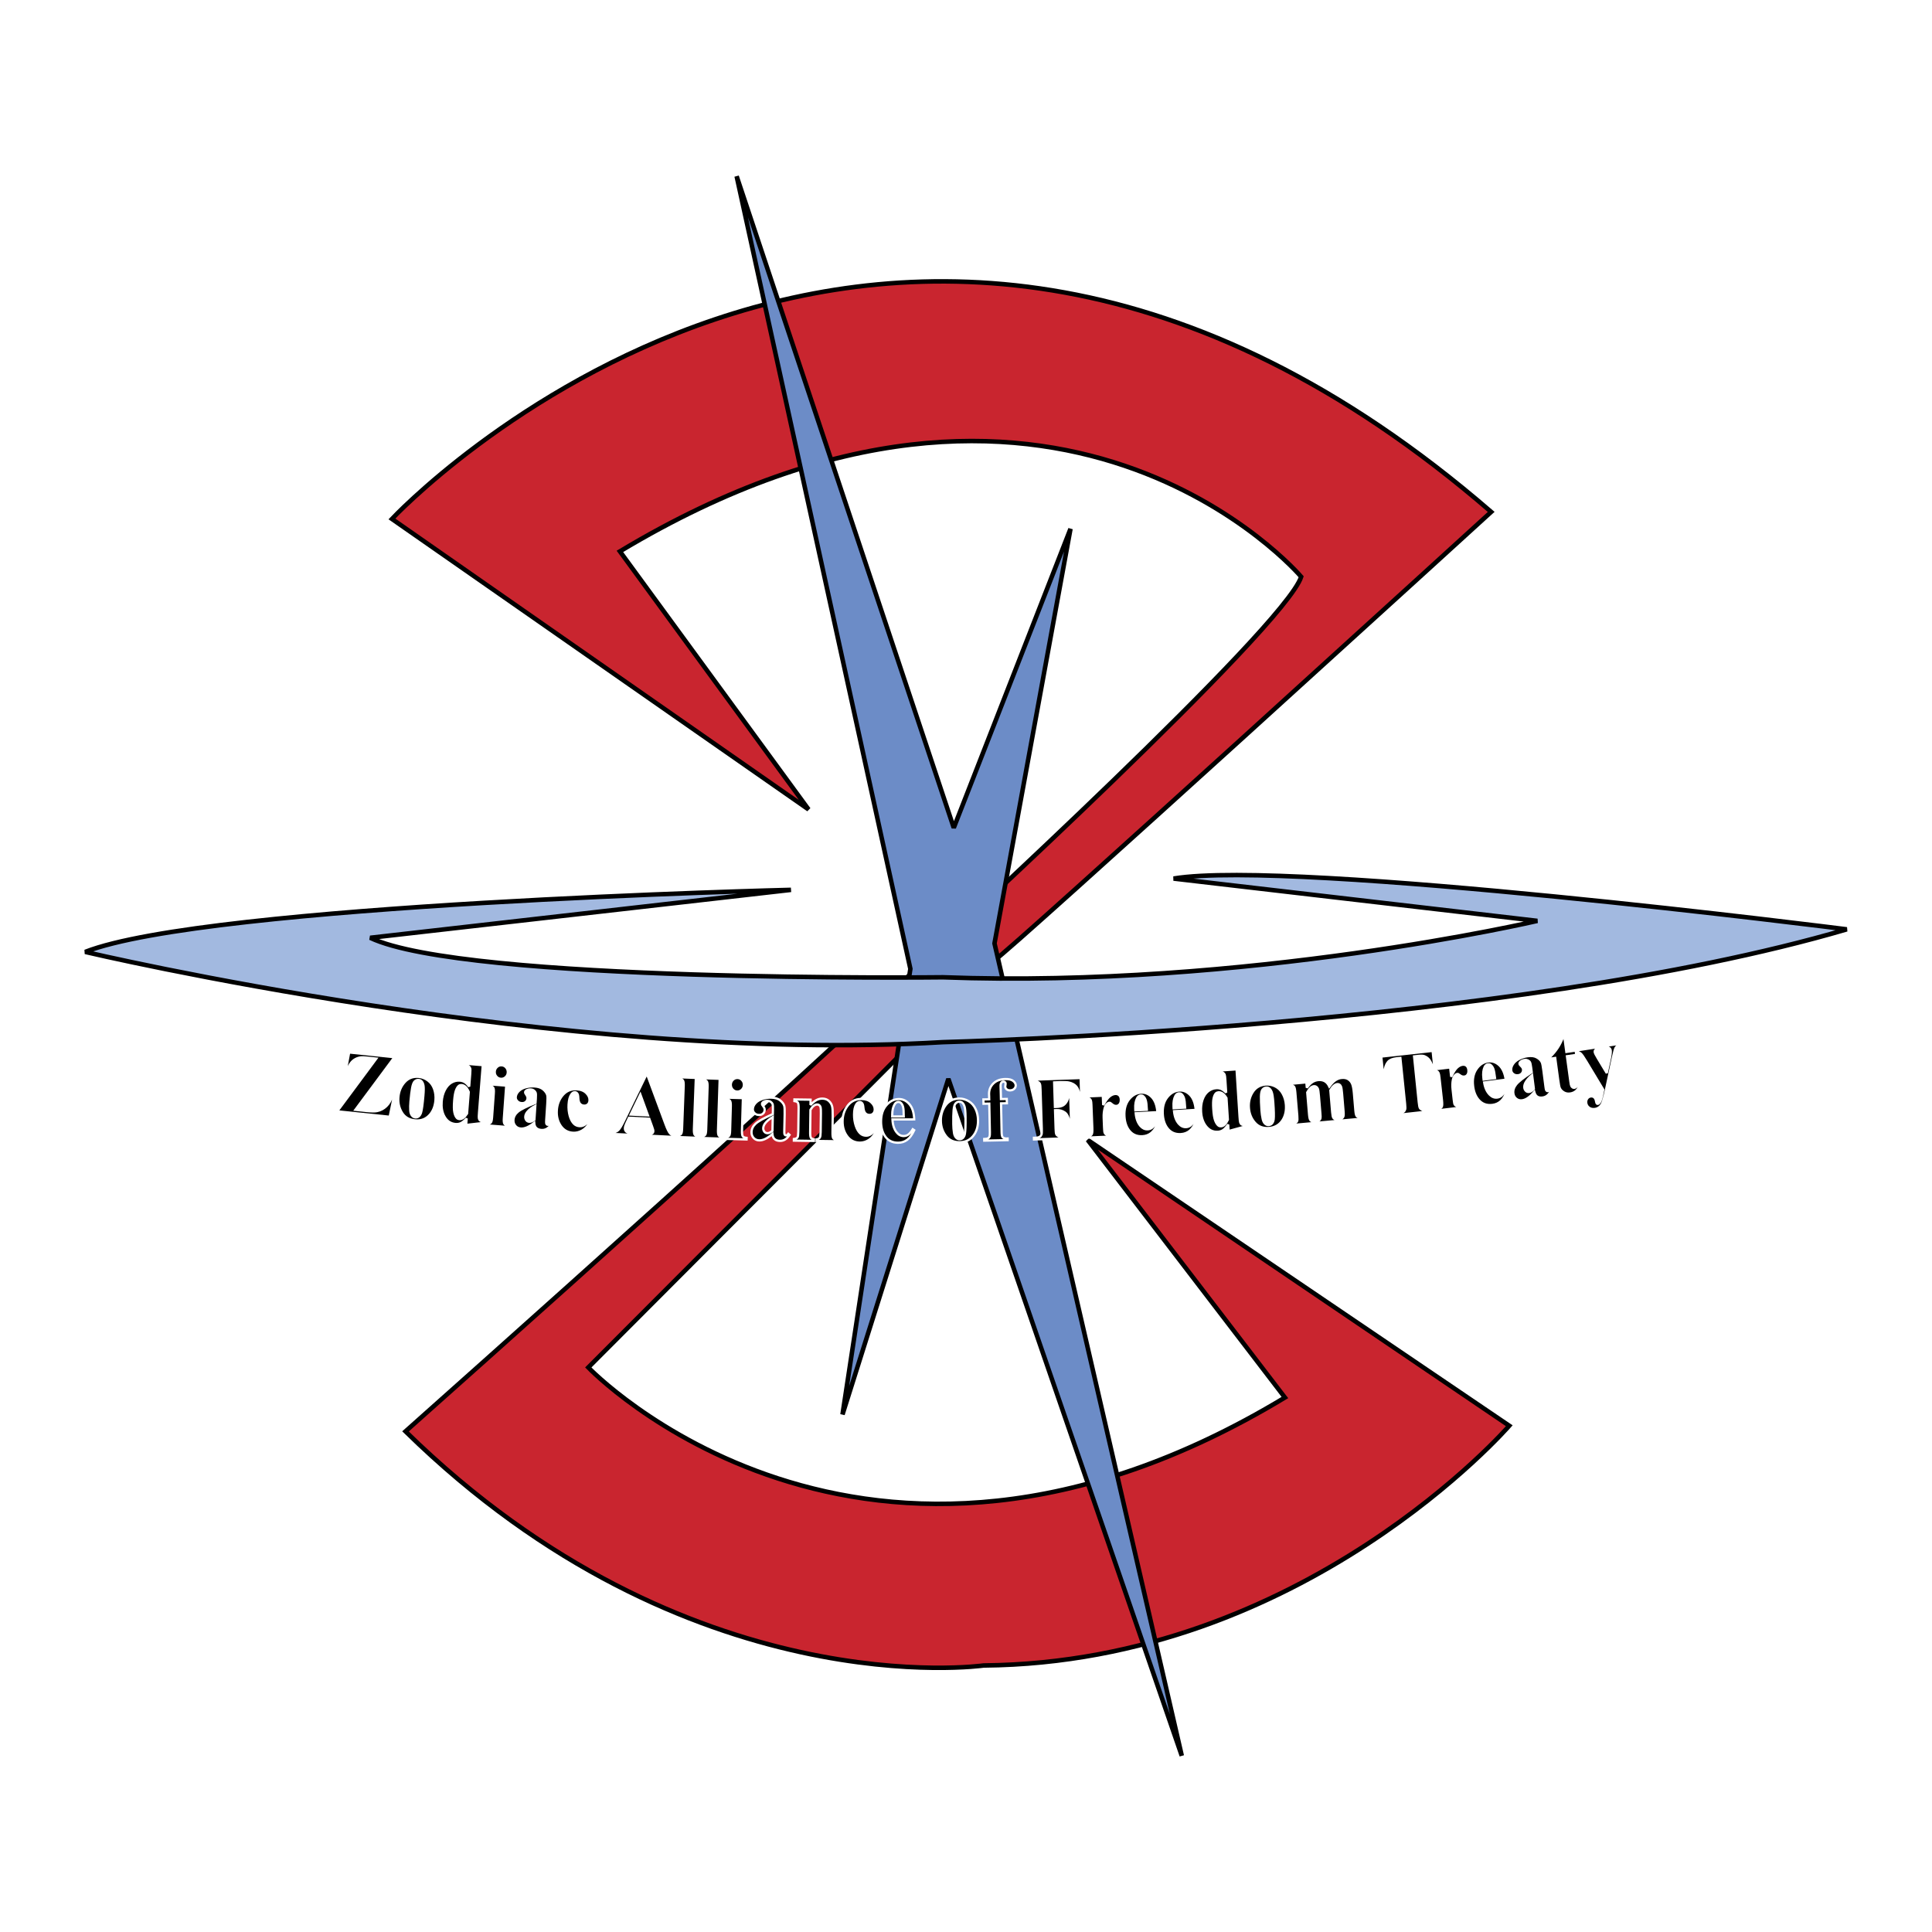 <?xml version="1.0" encoding="utf-8"?>
<!-- Generator: Adobe Illustrator 14.0.0, SVG Export Plug-In . SVG Version: 6.00 Build 43363)  -->
<!DOCTYPE svg PUBLIC "-//W3C//DTD SVG 1.1//EN" "http://www.w3.org/Graphics/SVG/1.1/DTD/svg11.dtd">
<svg version="1.1" id="Layer_1" xmlns="http://www.w3.org/2000/svg" xmlns:xlink="http://www.w3.org/1999/xlink" x="0px" y="0px"
	 width="512px" height="512px" viewBox="209 300 192.756 192.756" enable-background="new 209 300 192.756 192.756" xml:space="preserve">
<g>
	<polygon fill-rule="evenodd" clip-rule="evenodd" fill="#FFFFFF" points="209,300 401.756,300 401.756,492.756 209,492.756 
		209,300 	"/>
	<path fill="#C9252F" stroke="#000000" stroke-width="0.45" stroke-miterlimit="2.613" d="M289.672,380.76l-41.569-28.985
		c0,0,49.375-52.857,109.674-0.703c0,0-48.563,44.276-49.465,44.65l-40.62,40.709c0,0,27.26,28.515,69.503,3.002l-19.678-25.701
		l42.064,28.515c0,0-20.491,23.638-52.446,23.919c0,0-29.516,4.221-57.678-23.356c0,0,50.639-45.023,53.076-48.402
		c0,0,34.662-31.799,36.287-36.864c0,0-24.372-28.703-67.971-2.532L289.672,380.76L289.672,380.76z"/>
	<polygon fill="#6C8CC7" stroke="#000000" stroke-width="0.45" stroke-miterlimit="2.613" points="299.828,396.66 
		282.495,317.584 304.158,382.589 315.804,352.76 308.221,394.126 326.906,475.171 303.618,407.635 293.057,441.122 299.828,396.66 
			"/>
	<path fill="#A2B9E0" stroke="#000000" stroke-width="0.45" stroke-miterlimit="2.613" d="M287.912,388.781
		c0,0-58.221,1.406-70.408,6.19c0,0,47.661,11.257,85.572,9.005c0,0,56.598-1.405,90.176-11.255c0,0-55.243-7.037-67.159-5.066
		l36.288,4.221c0,0-28.976,6.754-59.305,5.628c0,0-47.66,0.563-57.139-3.94L287.912,388.781L287.912,388.781z"/>
	<path stroke="#FFFFFF" stroke-width="0.225" stroke-miterlimit="2.613" d="M248.348,405.477l-3.898,5.249l1.087,0.114
		c0.513,0.053,0.875,0.057,1.086,0.01c0.345-0.069,0.651-0.231,0.919-0.488c0.269-0.257,0.473-0.615,0.61-1.077l0.164,0.017
		l-0.438,2.118l-5.229-0.544l3.902-5.26l-0.847-0.088c-0.329-0.035-0.545-0.047-0.65-0.037c-0.201,0.017-0.393,0.073-0.576,0.167
		c-0.184,0.096-0.341,0.229-0.473,0.404c-0.132,0.175-0.243,0.401-0.336,0.681l-0.155-0.017l0.323-1.721L248.348,405.477
		L248.348,405.477z"/>
	<path stroke="#FFFFFF" stroke-width="0.225" stroke-miterlimit="2.613" d="M250.777,407.438c0.343,0.033,0.654,0.155,0.933,0.368
		c0.28,0.211,0.482,0.492,0.605,0.846s0.168,0.731,0.132,1.136c-0.051,0.58-0.236,1.054-0.554,1.42
		c-0.384,0.439-0.877,0.633-1.482,0.574c-0.593-0.055-1.031-0.314-1.314-0.776c-0.282-0.464-0.4-0.979-0.349-1.55
		c0.051-0.587,0.259-1.084,0.625-1.489S250.205,407.384,250.777,407.438L250.777,407.438z M250.767,407.75
		c-0.144-0.013-0.272,0.03-0.384,0.135c-0.112,0.104-0.199,0.319-0.26,0.646c-0.061,0.328-0.118,0.788-0.169,1.378
		c-0.028,0.313-0.034,0.607-0.018,0.883c0.014,0.21,0.066,0.373,0.157,0.492c0.092,0.117,0.204,0.182,0.331,0.194
		c0.129,0.012,0.236-0.015,0.327-0.08c0.119-0.089,0.204-0.22,0.257-0.396c0.08-0.272,0.156-0.831,0.229-1.676
		c0.044-0.496,0.047-0.84,0.01-1.03c-0.037-0.19-0.105-0.332-0.201-0.428C250.978,407.803,250.886,407.762,250.767,407.75
		L250.767,407.75z"/>
	<path stroke="#FFFFFF" stroke-width="0.225" stroke-miterlimit="2.613" d="M257.167,406.271l-0.372,4.715
		c-0.024,0.318-0.031,0.508-0.018,0.568c0.016,0.099,0.051,0.173,0.112,0.226c0.059,0.052,0.167,0.091,0.324,0.115l-0.013,0.144
		l-1.691,0.196l0.051-0.647c-0.22,0.234-0.411,0.39-0.572,0.466c-0.164,0.077-0.343,0.107-0.541,0.091
		c-0.504-0.044-0.882-0.309-1.138-0.802c-0.207-0.4-0.289-0.875-0.245-1.429c0.034-0.439,0.139-0.829,0.312-1.165
		c0.175-0.338,0.396-0.583,0.663-0.742c0.269-0.155,0.55-0.221,0.843-0.196c0.188,0.017,0.351,0.069,0.491,0.157
		c0.142,0.088,0.287,0.234,0.438,0.438l0.098-1.234c0.024-0.313,0.026-0.502,0.006-0.568c-0.027-0.088-0.072-0.156-0.136-0.202
		c-0.064-0.045-0.189-0.078-0.375-0.095l0.014-0.183L257.167,406.271L257.167,406.271z M255.768,408.949
		c-0.175-0.433-0.414-0.663-0.715-0.688c-0.104-0.007-0.192,0.014-0.263,0.066c-0.112,0.082-0.209,0.234-0.293,0.455
		c-0.083,0.223-0.146,0.568-0.182,1.039c-0.042,0.518-0.035,0.904,0.02,1.158c0.053,0.255,0.138,0.442,0.256,0.564
		c0.06,0.062,0.147,0.096,0.259,0.105c0.248,0.021,0.496-0.16,0.747-0.546L255.768,408.949L255.768,408.949z"/>
	<path stroke="#FFFFFF" stroke-width="0.225" stroke-miterlimit="2.613" d="M259.506,408.312l-0.233,3.248
		c-0.022,0.289-0.002,0.476,0.056,0.561c0.058,0.087,0.182,0.142,0.371,0.168l-0.013,0.158l-2.128-0.166l0.011-0.156
		c0.173,0.005,0.308-0.036,0.398-0.129c0.062-0.063,0.102-0.238,0.124-0.528l0.172-2.392c0.021-0.29,0.002-0.477-0.058-0.563
		c-0.058-0.085-0.18-0.141-0.364-0.166l0.012-0.162L259.506,408.312L259.506,408.312z M259.058,406.281
		c0.184,0.015,0.333,0.093,0.451,0.236c0.116,0.142,0.167,0.308,0.155,0.494c-0.013,0.188-0.089,0.342-0.226,0.463
		c-0.138,0.121-0.296,0.175-0.477,0.16c-0.18-0.014-0.328-0.091-0.445-0.232c-0.117-0.141-0.168-0.306-0.155-0.492
		c0.013-0.188,0.089-0.342,0.224-0.465C258.72,406.322,258.879,406.268,259.058,406.281L259.058,406.281z"/>
	<path stroke="#FFFFFF" stroke-width="0.225" stroke-miterlimit="2.613" d="M262.297,412.027c-0.51,0.408-0.957,0.599-1.341,0.57
		c-0.225-0.018-0.408-0.105-0.546-0.271c-0.138-0.166-0.201-0.361-0.186-0.593c0.021-0.313,0.168-0.586,0.444-0.817
		c0.276-0.231,0.861-0.525,1.759-0.878l0.029-0.412c0.019-0.311,0.017-0.508-0.011-0.59c-0.027-0.082-0.083-0.157-0.169-0.224
		c-0.088-0.066-0.187-0.104-0.299-0.111c-0.184-0.014-0.337,0.019-0.46,0.095c-0.077,0.047-0.118,0.105-0.122,0.176
		c-0.005,0.062,0.031,0.141,0.104,0.237c0.097,0.134,0.144,0.259,0.135,0.376c-0.01,0.144-0.068,0.262-0.177,0.354
		c-0.109,0.094-0.247,0.137-0.415,0.123c-0.178-0.012-0.321-0.078-0.434-0.198c-0.112-0.119-0.164-0.255-0.154-0.404
		c0.015-0.209,0.108-0.406,0.281-0.585c0.173-0.182,0.406-0.312,0.701-0.395c0.294-0.081,0.597-0.112,0.906-0.089
		c0.375,0.026,0.665,0.13,0.873,0.312c0.207,0.181,0.337,0.37,0.389,0.566c0.033,0.128,0.033,0.411,0.003,0.853l-0.105,1.593
		c-0.012,0.188-0.012,0.306-0.002,0.354c0.011,0.05,0.031,0.087,0.056,0.111c0.026,0.027,0.059,0.04,0.095,0.042
		c0.074,0.006,0.152-0.043,0.234-0.146l0.122,0.113c-0.156,0.208-0.313,0.355-0.47,0.442c-0.156,0.086-0.332,0.122-0.522,0.109
		c-0.226-0.016-0.398-0.083-0.518-0.202C262.378,412.424,262.311,412.25,262.297,412.027L262.297,412.027z M262.318,411.707
		l0.091-1.374c-0.354,0.184-0.624,0.389-0.805,0.613c-0.12,0.151-0.185,0.306-0.195,0.467c-0.01,0.134,0.028,0.257,0.116,0.366
		c0.064,0.083,0.16,0.13,0.286,0.139C261.953,411.928,262.122,411.857,262.318,411.707L262.318,411.707z"/>
	<path stroke="#FFFFFF" stroke-width="0.225" stroke-miterlimit="2.613" d="M267.68,411.928l0.126,0.113
		c-0.208,0.351-0.456,0.605-0.743,0.765c-0.289,0.16-0.589,0.23-0.899,0.211c-0.529-0.034-0.937-0.269-1.228-0.698
		c-0.291-0.433-0.42-0.938-0.385-1.519c0.03-0.559,0.204-1.041,0.516-1.448c0.376-0.489,0.869-0.715,1.476-0.676
		c0.409,0.025,0.729,0.152,0.955,0.381c0.229,0.229,0.335,0.476,0.32,0.736c-0.009,0.169-0.066,0.299-0.169,0.393
		c-0.104,0.093-0.234,0.135-0.39,0.124c-0.167-0.01-0.301-0.076-0.403-0.197c-0.102-0.12-0.156-0.328-0.165-0.623
		c-0.006-0.184-0.04-0.315-0.101-0.393c-0.059-0.078-0.134-0.119-0.221-0.125c-0.134-0.009-0.256,0.059-0.359,0.202
		c-0.159,0.217-0.253,0.558-0.28,1.022c-0.024,0.388,0.014,0.76,0.111,1.12c0.1,0.358,0.245,0.633,0.441,0.816
		c0.147,0.136,0.327,0.21,0.538,0.223c0.137,0.01,0.271-0.015,0.4-0.075C267.348,412.222,267.5,412.103,267.68,411.928
		L267.68,411.928z"/>
	<path stroke="#FFFFFF" stroke-width="0.225" stroke-miterlimit="2.613" d="M273.778,411.616l-2.023-0.098l-0.266,0.565
		c-0.088,0.19-0.135,0.348-0.14,0.474c-0.007,0.167,0.051,0.293,0.178,0.378c0.073,0.051,0.258,0.095,0.556,0.132l-0.008,0.162
		l-1.904-0.092l0.007-0.163c0.206-0.022,0.378-0.102,0.519-0.239c0.139-0.14,0.316-0.431,0.53-0.874l2.264-4.65l0.08,0.004
		l1.845,4.982c0.176,0.472,0.326,0.771,0.447,0.896c0.091,0.095,0.226,0.155,0.398,0.178l-0.007,0.163l-2.771-0.135l0.007-0.162
		l0.115,0.004c0.222,0.011,0.379-0.014,0.473-0.074c0.063-0.043,0.098-0.109,0.102-0.196c0.002-0.053-0.004-0.107-0.018-0.164
		c-0.005-0.024-0.043-0.138-0.112-0.336L273.778,411.616L273.778,411.616z M273.649,411.284l-0.761-2.092l-0.971,2.008
		L273.649,411.284L273.649,411.284z"/>
	<path stroke="#FFFFFF" stroke-width="0.225" stroke-miterlimit="2.613" d="M278.425,407.544l-0.191,5.108
		c-0.01,0.291,0.017,0.478,0.079,0.561c0.061,0.083,0.187,0.135,0.374,0.153l-0.005,0.158l-2.136-0.085l0.004-0.158
		c0.176,0.002,0.309-0.048,0.396-0.144c0.059-0.064,0.094-0.244,0.104-0.532l0.16-4.257c0.01-0.286-0.015-0.472-0.076-0.555
		c-0.063-0.084-0.188-0.135-0.373-0.155l0.006-0.162L278.425,407.544L278.425,407.544z"/>
	<path stroke="#FFFFFF" stroke-width="0.225" stroke-miterlimit="2.613" d="M280.804,407.632l-0.167,5.107
		c-0.01,0.291,0.018,0.478,0.079,0.561s0.187,0.135,0.377,0.153l-0.006,0.156l-2.137-0.075l0.005-0.158
		c0.174,0.002,0.305-0.048,0.395-0.145c0.058-0.065,0.092-0.243,0.102-0.534l0.141-4.255c0.008-0.287-0.017-0.471-0.081-0.555
		c-0.062-0.082-0.186-0.134-0.372-0.152l0.006-0.163L280.804,407.632L280.804,407.632z"/>
	<path stroke="#FFFFFF" stroke-width="0.225" stroke-miterlimit="2.613" d="M283.12,409.56l-0.092,3.257
		c-0.007,0.291,0.02,0.479,0.083,0.56c0.062,0.083,0.187,0.132,0.376,0.15l-0.004,0.157l-2.138-0.064l0.004-0.158
		c0.175,0,0.305-0.05,0.394-0.146c0.059-0.067,0.092-0.243,0.099-0.533l0.069-2.4c0.009-0.291-0.019-0.477-0.082-0.559
		c-0.063-0.084-0.185-0.135-0.372-0.151l0.003-0.163L283.12,409.56L283.12,409.56z M282.585,407.549
		c0.183,0.005,0.336,0.077,0.459,0.214c0.123,0.138,0.183,0.3,0.177,0.488c-0.005,0.188-0.075,0.346-0.206,0.474
		c-0.132,0.128-0.289,0.188-0.47,0.184c-0.18-0.006-0.333-0.077-0.455-0.212c-0.123-0.137-0.182-0.299-0.177-0.485
		c0.005-0.188,0.074-0.348,0.204-0.477C282.248,407.605,282.404,407.544,282.585,407.549L282.585,407.549z"/>
	<path stroke="#FFFFFF" stroke-width="0.225" stroke-miterlimit="2.613" d="M286.062,413.144c-0.493,0.43-0.931,0.642-1.314,0.632
		c-0.227-0.005-0.413-0.086-0.558-0.245c-0.145-0.156-0.217-0.352-0.211-0.583c0.008-0.312,0.144-0.592,0.409-0.837
		c0.263-0.242,0.836-0.563,1.717-0.958l0.01-0.414c0.007-0.311-0.004-0.506-0.035-0.588c-0.031-0.081-0.091-0.153-0.18-0.215
		c-0.088-0.063-0.19-0.095-0.302-0.099c-0.184-0.004-0.335,0.035-0.456,0.117c-0.074,0.052-0.112,0.112-0.114,0.182
		c-0.002,0.062,0.037,0.14,0.114,0.231c0.104,0.129,0.155,0.253,0.151,0.369c-0.003,0.144-0.057,0.266-0.162,0.364
		c-0.106,0.099-0.242,0.146-0.407,0.141c-0.178-0.002-0.325-0.063-0.443-0.176c-0.118-0.115-0.176-0.247-0.171-0.396
		c0.005-0.212,0.089-0.411,0.254-0.599c0.165-0.189,0.392-0.33,0.681-0.426c0.293-0.097,0.591-0.14,0.901-0.132
		c0.376,0.008,0.671,0.098,0.886,0.27c0.216,0.171,0.354,0.353,0.413,0.548c0.037,0.124,0.051,0.408,0.041,0.851l-0.034,1.597
		c-0.003,0.187,0,0.304,0.013,0.354c0.013,0.047,0.033,0.085,0.062,0.107c0.027,0.024,0.058,0.036,0.096,0.038
		c0.074,0.002,0.15-0.051,0.229-0.156l0.123,0.107c-0.144,0.215-0.294,0.368-0.447,0.463c-0.154,0.094-0.326,0.139-0.518,0.134
		c-0.227-0.004-0.401-0.064-0.525-0.178C286.158,413.534,286.084,413.368,286.062,413.144L286.062,413.144z M286.069,412.822
		l0.029-1.375c-0.345,0.199-0.603,0.417-0.774,0.647c-0.114,0.157-0.172,0.315-0.176,0.477c-0.003,0.136,0.042,0.255,0.131,0.358
		c0.069,0.081,0.167,0.123,0.294,0.127C285.713,413.061,285.878,412.982,286.069,412.822L286.069,412.822z"/>
	<path stroke="#FFFFFF" stroke-width="0.225" stroke-miterlimit="2.613" d="M289.872,409.714l-0.007,0.531
		c0.207-0.226,0.404-0.389,0.591-0.489c0.187-0.103,0.389-0.15,0.602-0.147c0.257,0.004,0.47,0.081,0.637,0.231
		c0.166,0.152,0.278,0.336,0.33,0.556c0.042,0.169,0.062,0.49,0.055,0.966l-0.021,1.601c-0.005,0.315,0.02,0.512,0.073,0.591
		c0.054,0.08,0.169,0.131,0.343,0.153l-0.002,0.157l-2.002-0.029l0.003-0.158c0.15-0.017,0.258-0.081,0.324-0.189
		c0.047-0.071,0.071-0.253,0.077-0.543l0.024-1.829c0.005-0.336-0.006-0.55-0.029-0.639c-0.024-0.088-0.065-0.155-0.126-0.206
		c-0.06-0.05-0.127-0.074-0.2-0.076c-0.244-0.003-0.471,0.174-0.685,0.532l-0.029,2.202c-0.005,0.308,0.018,0.503,0.072,0.586
		c0.055,0.083,0.157,0.136,0.307,0.158l-0.003,0.158l-2.002-0.03l0.002-0.158c0.167-0.016,0.287-0.068,0.358-0.16
		c0.048-0.064,0.076-0.255,0.081-0.572l0.03-2.32c0.004-0.311-0.021-0.505-0.074-0.582c-0.055-0.077-0.167-0.128-0.343-0.154
		l0.003-0.163L289.872,409.714L289.872,409.714z"/>
	<path stroke="#FFFFFF" stroke-width="0.225" stroke-miterlimit="2.613" d="M296.247,412.828l0.131,0.107
		c-0.189,0.362-0.422,0.631-0.702,0.807c-0.278,0.175-0.573,0.262-0.886,0.261c-0.528-0.004-0.949-0.214-1.263-0.629
		c-0.313-0.416-0.469-0.912-0.463-1.493c0.002-0.561,0.149-1.052,0.44-1.475c0.349-0.51,0.83-0.764,1.439-0.76
		c0.409,0.002,0.732,0.111,0.974,0.326c0.239,0.215,0.357,0.455,0.357,0.719c-0.003,0.168-0.053,0.3-0.149,0.4
		c-0.097,0.099-0.226,0.147-0.384,0.147c-0.166-0.002-0.304-0.061-0.411-0.174c-0.107-0.116-0.174-0.319-0.198-0.614
		c-0.016-0.184-0.056-0.314-0.121-0.388c-0.063-0.073-0.139-0.11-0.227-0.11c-0.135-0.001-0.251,0.072-0.348,0.222
		c-0.147,0.225-0.223,0.571-0.225,1.036c-0.003,0.387,0.054,0.757,0.17,1.111c0.117,0.353,0.276,0.617,0.481,0.791
		c0.155,0.128,0.338,0.192,0.549,0.194c0.137,0,0.271-0.032,0.394-0.099C295.929,413.142,296.077,413.015,296.247,412.828
		L296.247,412.828z"/>
	<path stroke="#FFFFFF" stroke-width="0.225" stroke-miterlimit="2.613" d="M300.211,411.683l-2.17,0.004
		c0.026,0.545,0.166,0.974,0.418,1.29c0.196,0.244,0.429,0.365,0.705,0.365c0.168,0,0.322-0.049,0.459-0.147
		c0.139-0.099,0.286-0.275,0.444-0.531l0.145,0.097c-0.214,0.455-0.45,0.776-0.709,0.965c-0.26,0.191-0.56,0.285-0.9,0.285
		c-0.588,0.002-1.032-0.232-1.335-0.7c-0.243-0.378-0.364-0.847-0.365-1.406c-0.002-0.687,0.176-1.232,0.533-1.639
		c0.357-0.407,0.774-0.611,1.255-0.611c0.4-0.001,0.747,0.17,1.042,0.511C300.029,410.506,300.188,411.013,300.211,411.683
		L300.211,411.683z M299.168,411.39c0-0.472-0.025-0.795-0.074-0.972c-0.049-0.175-0.128-0.309-0.231-0.399
		c-0.061-0.054-0.139-0.08-0.237-0.08c-0.146,0-0.266,0.076-0.361,0.226c-0.165,0.262-0.248,0.619-0.247,1.075v0.151L299.168,411.39
		L299.168,411.39z"/>
	<path stroke="#FFFFFF" stroke-width="0.225" stroke-miterlimit="2.613" d="M304.685,409.605c0.343-0.005,0.665,0.084,0.964,0.264
		c0.299,0.181,0.526,0.439,0.685,0.778c0.159,0.337,0.239,0.709,0.245,1.112c0.009,0.583-0.13,1.074-0.408,1.47
		c-0.338,0.48-0.811,0.724-1.417,0.733c-0.596,0.008-1.056-0.202-1.385-0.631c-0.327-0.431-0.494-0.931-0.501-1.502
		c-0.007-0.589,0.151-1.104,0.473-1.548C303.665,409.84,304.112,409.614,304.685,409.605L304.685,409.605z M304.706,409.917
		c-0.145,0.003-0.266,0.061-0.368,0.175c-0.102,0.115-0.167,0.339-0.195,0.672c-0.029,0.334-0.04,0.796-0.031,1.389
		c0.004,0.313,0.028,0.604,0.071,0.878c0.034,0.208,0.102,0.364,0.205,0.472s0.219,0.16,0.348,0.157c0.128,0,0.232-0.04,0.317-0.114
		c0.108-0.102,0.18-0.241,0.213-0.421c0.053-0.279,0.074-0.842,0.064-1.688c-0.007-0.499-0.038-0.841-0.095-1.026
		c-0.056-0.186-0.136-0.319-0.242-0.403C304.92,409.945,304.825,409.916,304.706,409.917L304.706,409.917z"/>
	<path stroke="#FFFFFF" stroke-width="0.225" stroke-miterlimit="2.613" d="M308.874,410.083l0.057,2.854
		c0.007,0.275,0.038,0.447,0.096,0.516c0.092,0.107,0.26,0.153,0.501,0.14l0.004,0.158L307.2,413.8l-0.004-0.158
		c0.178-0.006,0.304-0.03,0.378-0.071c0.074-0.042,0.124-0.097,0.15-0.168c0.027-0.072,0.039-0.218,0.035-0.44l-0.058-2.854
		l-0.575,0.013l-0.009-0.431l0.576-0.013l-0.006-0.303l-0.009-0.206c-0.008-0.423,0.133-0.777,0.425-1.065
		c0.293-0.287,0.692-0.438,1.202-0.448c0.345-0.008,0.604,0.055,0.775,0.186c0.169,0.133,0.256,0.279,0.26,0.443
		c0.002,0.132-0.047,0.248-0.151,0.346c-0.102,0.101-0.238,0.15-0.41,0.154c-0.147,0.004-0.264-0.033-0.352-0.11
		c-0.088-0.078-0.133-0.163-0.134-0.262c-0.002-0.025,0.006-0.081,0.022-0.162c0.009-0.051,0.014-0.098,0.014-0.142
		c-0.002-0.062-0.019-0.107-0.055-0.135c-0.045-0.044-0.102-0.064-0.165-0.063c-0.081,0.003-0.149,0.039-0.204,0.111
		c-0.054,0.07-0.078,0.184-0.075,0.34l0.023,0.769l0.012,0.523l0.582-0.012l0.011,0.431L308.874,410.083L308.874,410.083z"/>
	<path stroke="#FFFFFF" stroke-width="0.225" stroke-miterlimit="2.613" d="M314.174,407.992l0.076,2.449l0.166-0.006
		c0.254-0.009,0.459-0.055,0.619-0.14c0.157-0.084,0.289-0.223,0.396-0.415c0.104-0.191,0.17-0.448,0.193-0.768l0.147-0.005
		l0.096,2.992l-0.148,0.006c-0.073-0.563-0.229-0.931-0.473-1.104c-0.244-0.171-0.518-0.252-0.82-0.242l-0.165,0.006l0.059,1.823
		c0.009,0.306,0.031,0.495,0.066,0.57s0.099,0.142,0.197,0.194c0.097,0.053,0.225,0.078,0.385,0.072l0.19-0.006l0.006,0.162
		l-3.002,0.103l-0.004-0.163l0.19-0.005c0.167-0.008,0.3-0.042,0.399-0.106c0.071-0.045,0.126-0.116,0.163-0.217
		c0.027-0.071,0.037-0.257,0.029-0.558l-0.126-3.92c-0.009-0.306-0.03-0.494-0.063-0.57s-0.099-0.14-0.194-0.194
		c-0.098-0.053-0.225-0.077-0.387-0.072l-0.189,0.008l-0.006-0.163l4.842-0.167l0.054,1.711l-0.174,0.006
		c-0.053-0.4-0.163-0.694-0.331-0.882c-0.169-0.188-0.408-0.315-0.717-0.386c-0.171-0.037-0.486-0.049-0.942-0.034L314.174,407.992
		L314.174,407.992z"/>
	<path stroke="#FFFFFF" stroke-width="0.225" stroke-miterlimit="2.613" d="M319.028,409.319l0.038,0.932
		c0.244-0.436,0.463-0.728,0.653-0.875c0.19-0.148,0.378-0.227,0.563-0.234c0.157-0.006,0.285,0.038,0.384,0.136
		c0.099,0.096,0.151,0.237,0.16,0.421c0.007,0.197-0.033,0.35-0.119,0.464c-0.088,0.111-0.197,0.17-0.326,0.176
		c-0.148,0.007-0.279-0.038-0.394-0.133s-0.183-0.146-0.202-0.157c-0.028-0.018-0.062-0.024-0.099-0.022
		c-0.081,0.004-0.157,0.04-0.229,0.107c-0.11,0.104-0.19,0.25-0.243,0.436c-0.078,0.288-0.111,0.604-0.098,0.946l0.037,0.943
		l0.015,0.245c0.008,0.166,0.021,0.271,0.044,0.319c0.036,0.077,0.089,0.134,0.156,0.166c0.068,0.034,0.181,0.053,0.338,0.055
		l0.008,0.157l-2.134,0.094l-0.007-0.158c0.171-0.022,0.285-0.077,0.343-0.162c0.057-0.085,0.078-0.308,0.063-0.665l-0.091-2.269
		c-0.009-0.234-0.027-0.384-0.053-0.447c-0.03-0.081-0.075-0.138-0.13-0.173c-0.055-0.036-0.149-0.059-0.286-0.067l-0.006-0.162
		L319.028,409.319L319.028,409.319z"/>
	<path stroke="#FFFFFF" stroke-width="0.225" stroke-miterlimit="2.613" d="M324.476,410.961l-2.167,0.111
		c0.053,0.544,0.211,0.967,0.48,1.271c0.205,0.232,0.445,0.342,0.72,0.326c0.168-0.009,0.319-0.063,0.452-0.17
		c0.133-0.105,0.272-0.288,0.418-0.55l0.147,0.088c-0.191,0.464-0.413,0.797-0.663,0.999c-0.249,0.202-0.545,0.312-0.886,0.33
		c-0.586,0.03-1.041-0.182-1.365-0.635c-0.259-0.364-0.402-0.826-0.429-1.385c-0.033-0.685,0.119-1.239,0.456-1.663
		c0.337-0.423,0.745-0.646,1.224-0.672c0.399-0.021,0.755,0.132,1.064,0.457C324.239,409.796,324.421,410.293,324.476,410.961
		L324.476,410.961z M323.423,410.722c-0.022-0.472-0.062-0.793-0.122-0.967c-0.056-0.174-0.139-0.302-0.248-0.388
		c-0.062-0.05-0.143-0.072-0.238-0.066c-0.147,0.008-0.264,0.089-0.35,0.241c-0.154,0.27-0.22,0.631-0.198,1.084l0.007,0.154
		L323.423,410.722L323.423,410.722z"/>
	<path stroke="#FFFFFF" stroke-width="0.225" stroke-miterlimit="2.613" d="M328.299,410.734l-2.166,0.13
		c0.056,0.543,0.219,0.965,0.488,1.265c0.207,0.23,0.448,0.339,0.722,0.323c0.17-0.012,0.319-0.067,0.452-0.176
		c0.133-0.105,0.271-0.29,0.414-0.554l0.149,0.088c-0.189,0.466-0.407,0.8-0.656,1.006c-0.249,0.204-0.544,0.315-0.884,0.336
		c-0.586,0.036-1.042-0.174-1.369-0.623c-0.264-0.364-0.411-0.823-0.441-1.382c-0.038-0.685,0.108-1.24,0.443-1.668
		c0.334-0.426,0.741-0.653,1.221-0.683c0.397-0.023,0.755,0.127,1.068,0.449C328.053,409.57,328.24,410.066,328.299,410.734
		L328.299,410.734z M327.243,410.504c-0.026-0.473-0.068-0.796-0.126-0.968c-0.061-0.171-0.146-0.3-0.253-0.385
		c-0.063-0.049-0.144-0.071-0.24-0.064c-0.146,0.008-0.263,0.091-0.349,0.244c-0.151,0.271-0.214,0.632-0.189,1.085l0.008,0.154
		L327.243,410.504L327.243,410.504z"/>
	<path stroke="#FFFFFF" stroke-width="0.225" stroke-miterlimit="2.613" d="M332.372,406.688l0.3,4.725
		c0.02,0.318,0.042,0.507,0.062,0.563c0.028,0.095,0.076,0.163,0.142,0.206c0.067,0.042,0.18,0.064,0.338,0.064l0.01,0.146
		l-1.646,0.453l-0.043-0.651c-0.184,0.267-0.351,0.449-0.5,0.552c-0.151,0.102-0.326,0.16-0.521,0.174
		c-0.505,0.033-0.919-0.174-1.241-0.622c-0.26-0.363-0.409-0.822-0.443-1.375c-0.027-0.442,0.02-0.843,0.144-1.203
		c0.125-0.359,0.307-0.637,0.551-0.834c0.245-0.195,0.512-0.304,0.807-0.322c0.187-0.015,0.356,0.013,0.509,0.078
		c0.151,0.066,0.315,0.189,0.494,0.368l-0.08-1.238c-0.018-0.313-0.044-0.502-0.072-0.564c-0.04-0.083-0.095-0.141-0.164-0.177
		c-0.07-0.037-0.2-0.049-0.384-0.036l-0.012-0.185L332.372,406.688L332.372,406.688z M331.365,409.553
		c-0.234-0.401-0.502-0.592-0.803-0.571c-0.104,0.008-0.19,0.044-0.253,0.105c-0.099,0.098-0.175,0.264-0.226,0.497
		c-0.053,0.232-0.063,0.584-0.031,1.057c0.031,0.517,0.092,0.898,0.183,1.141c0.089,0.244,0.2,0.416,0.334,0.518
		c0.068,0.053,0.158,0.076,0.271,0.066c0.247-0.015,0.469-0.236,0.663-0.652L331.365,409.553L331.365,409.553z"/>
	<path stroke="#FFFFFF" stroke-width="0.225" stroke-miterlimit="2.613" d="M335.279,408.202c0.344-0.026,0.669,0.041,0.978,0.201
		c0.309,0.161,0.553,0.404,0.729,0.732c0.179,0.325,0.281,0.691,0.312,1.094c0.042,0.583-0.065,1.08-0.319,1.494
		c-0.309,0.498-0.765,0.771-1.37,0.821c-0.593,0.045-1.065-0.135-1.417-0.541c-0.354-0.407-0.549-0.896-0.591-1.466
		c-0.044-0.586,0.084-1.112,0.38-1.574C334.274,408.502,334.709,408.248,335.279,408.202L335.279,408.202z M335.319,408.512
		c-0.144,0.012-0.263,0.079-0.358,0.199c-0.094,0.12-0.143,0.348-0.153,0.683c-0.006,0.333,0.011,0.794,0.052,1.386
		c0.023,0.313,0.064,0.603,0.124,0.871c0.046,0.206,0.123,0.356,0.232,0.458c0.109,0.101,0.229,0.144,0.357,0.134
		c0.127-0.01,0.229-0.055,0.31-0.134c0.104-0.108,0.164-0.252,0.188-0.434c0.035-0.281,0.024-0.846-0.038-1.688
		c-0.036-0.497-0.088-0.837-0.154-1.017c-0.067-0.183-0.156-0.312-0.265-0.387C335.535,408.526,335.438,408.504,335.319,408.512
		L335.319,408.512z"/>
	<path stroke="#FFFFFF" stroke-width="0.225" stroke-miterlimit="2.613" d="M339.336,407.988l0.045,0.539
		c0.197-0.266,0.381-0.456,0.559-0.57c0.176-0.114,0.373-0.183,0.593-0.202c0.251-0.023,0.47,0.02,0.652,0.126
		c0.181,0.107,0.329,0.283,0.442,0.525c0.205-0.283,0.403-0.493,0.601-0.629c0.196-0.135,0.407-0.214,0.632-0.233
		c0.272-0.025,0.495,0.02,0.668,0.135c0.174,0.115,0.299,0.27,0.38,0.464c0.08,0.195,0.138,0.512,0.175,0.948l0.143,1.68
		c0.026,0.315,0.071,0.508,0.131,0.58c0.063,0.069,0.181,0.109,0.356,0.116l0.015,0.158l-2.037,0.186l-0.015-0.157
		c0.16-0.029,0.272-0.104,0.338-0.226c0.045-0.082,0.055-0.267,0.031-0.551l-0.148-1.76c-0.031-0.366-0.066-0.598-0.103-0.692
		c-0.035-0.099-0.086-0.168-0.151-0.21c-0.064-0.043-0.138-0.061-0.218-0.053c-0.121,0.011-0.239,0.067-0.355,0.171
		c-0.116,0.103-0.23,0.254-0.342,0.448l0.187,2.2c0.024,0.295,0.065,0.479,0.119,0.55c0.074,0.103,0.201,0.15,0.387,0.146
		l0.013,0.157l-2.041,0.186l-0.013-0.157c0.108-0.015,0.192-0.052,0.252-0.107c0.059-0.058,0.096-0.123,0.111-0.197
		c0.015-0.073,0.011-0.229-0.01-0.468l-0.148-1.763c-0.031-0.372-0.065-0.602-0.1-0.693c-0.036-0.091-0.091-0.159-0.159-0.205
		c-0.071-0.047-0.144-0.066-0.221-0.061c-0.113,0.011-0.212,0.051-0.301,0.12c-0.124,0.103-0.251,0.271-0.381,0.503l0.185,2.2
		c0.024,0.289,0.068,0.479,0.131,0.563c0.063,0.089,0.182,0.132,0.357,0.134l0.014,0.157l-2.032,0.186l-0.015-0.159
		c0.165-0.03,0.279-0.097,0.342-0.196c0.042-0.068,0.049-0.262,0.023-0.577l-0.196-2.313c-0.027-0.31-0.069-0.501-0.131-0.571
		c-0.063-0.07-0.18-0.109-0.357-0.117l-0.013-0.162L339.336,407.988L339.336,407.988z"/>
	<path stroke="#FFFFFF" stroke-width="0.225" stroke-miterlimit="2.613" d="M351.934,404.847l0.165,1.606l-0.152,0.018
		c-0.128-0.361-0.255-0.616-0.38-0.767c-0.128-0.149-0.29-0.262-0.489-0.337c-0.114-0.041-0.303-0.047-0.568-0.018l-0.426,0.048
		l0.467,4.575c0.031,0.304,0.067,0.491,0.107,0.564c0.04,0.072,0.111,0.132,0.211,0.178s0.23,0.061,0.394,0.043l0.19-0.022
		l0.016,0.164l-2.989,0.329l-0.017-0.161l0.189-0.021c0.165-0.019,0.295-0.063,0.391-0.137c0.068-0.049,0.119-0.123,0.15-0.229
		c0.024-0.073,0.021-0.257-0.009-0.556l-0.469-4.576l-0.412,0.046c-0.386,0.043-0.656,0.159-0.813,0.347
		c-0.219,0.264-0.339,0.616-0.358,1.062l-0.16,0.019l-0.164-1.606L351.934,404.847L351.934,404.847z"/>
	<path stroke="#FFFFFF" stroke-width="0.225" stroke-miterlimit="2.613" d="M353.682,406.499l0.104,0.927
		c0.214-0.453,0.41-0.762,0.59-0.923c0.182-0.162,0.363-0.254,0.546-0.275c0.155-0.018,0.287,0.016,0.393,0.104
		c0.104,0.09,0.167,0.227,0.188,0.41c0.022,0.194-0.008,0.353-0.085,0.47c-0.079,0.119-0.184,0.187-0.313,0.201
		c-0.147,0.019-0.282-0.016-0.402-0.103c-0.121-0.085-0.19-0.133-0.211-0.143c-0.03-0.014-0.064-0.019-0.1-0.014
		c-0.083,0.009-0.156,0.051-0.221,0.124c-0.104,0.113-0.176,0.265-0.214,0.455c-0.059,0.293-0.068,0.609-0.03,0.949l0.104,0.94
		l0.031,0.244c0.019,0.166,0.04,0.27,0.063,0.315c0.042,0.074,0.1,0.124,0.169,0.152c0.07,0.03,0.185,0.039,0.342,0.028l0.018,0.158
		l-2.123,0.254l-0.017-0.155c0.169-0.036,0.28-0.099,0.329-0.189c0.053-0.09,0.057-0.313,0.02-0.668l-0.251-2.258
		c-0.026-0.233-0.055-0.38-0.085-0.441c-0.036-0.079-0.084-0.133-0.14-0.164c-0.059-0.032-0.154-0.046-0.293-0.045l-0.016-0.161
		L353.682,406.499L353.682,406.499z"/>
	<path stroke="#FFFFFF" stroke-width="0.225" stroke-miterlimit="2.613" d="M359.23,407.722L357.075,408
		c0.089,0.538,0.278,0.948,0.57,1.23c0.221,0.217,0.468,0.309,0.739,0.272c0.168-0.021,0.315-0.091,0.44-0.205
		c0.125-0.116,0.253-0.311,0.379-0.583l0.153,0.077c-0.158,0.479-0.355,0.829-0.592,1.051c-0.234,0.22-0.521,0.353-0.859,0.396
		c-0.584,0.074-1.053-0.103-1.408-0.531c-0.286-0.342-0.462-0.793-0.528-1.35c-0.081-0.681,0.032-1.246,0.339-1.696
		c0.306-0.447,0.697-0.702,1.173-0.764c0.398-0.052,0.764,0.074,1.097,0.375C358.912,406.576,359.13,407.059,359.23,407.722
		L359.23,407.722z M358.163,407.562c-0.056-0.467-0.12-0.785-0.188-0.955c-0.07-0.167-0.162-0.29-0.278-0.368
		c-0.063-0.044-0.146-0.06-0.243-0.048c-0.146,0.02-0.256,0.107-0.332,0.269c-0.133,0.281-0.174,0.646-0.12,1.099l0.018,0.152
		L358.163,407.562L358.163,407.562z"/>
	<path stroke="#FFFFFF" stroke-width="0.225" stroke-miterlimit="2.613" d="M362.074,408.944
		c-0.422,0.506-0.825,0.785-1.205,0.836c-0.224,0.031-0.419-0.019-0.587-0.151c-0.169-0.132-0.267-0.313-0.296-0.542
		c-0.039-0.312,0.055-0.609,0.28-0.893c0.225-0.283,0.743-0.693,1.555-1.224l-0.053-0.411c-0.039-0.308-0.079-0.499-0.123-0.575
		c-0.042-0.076-0.112-0.136-0.209-0.185c-0.098-0.046-0.202-0.063-0.313-0.047c-0.183,0.025-0.327,0.089-0.435,0.188
		c-0.065,0.063-0.095,0.129-0.085,0.198c0.007,0.061,0.057,0.13,0.147,0.21c0.121,0.111,0.19,0.225,0.205,0.34
		c0.018,0.143-0.019,0.271-0.105,0.385c-0.091,0.115-0.218,0.184-0.382,0.206c-0.176,0.024-0.332-0.01-0.465-0.104
		c-0.133-0.094-0.208-0.215-0.228-0.364c-0.027-0.208,0.026-0.419,0.163-0.63c0.134-0.214,0.337-0.39,0.609-0.531
		s0.563-0.233,0.871-0.275c0.371-0.051,0.677-0.011,0.915,0.124s0.4,0.293,0.488,0.477c0.055,0.116,0.111,0.394,0.166,0.833
		l0.204,1.582c0.023,0.186,0.045,0.302,0.064,0.349c0.021,0.046,0.048,0.078,0.078,0.099c0.031,0.019,0.063,0.025,0.1,0.021
		c0.073-0.01,0.141-0.073,0.202-0.192l0.14,0.088c-0.112,0.233-0.237,0.411-0.376,0.528c-0.136,0.118-0.3,0.19-0.49,0.217
		c-0.224,0.03-0.405,0.001-0.544-0.092C362.228,409.316,362.131,409.161,362.074,408.944L362.074,408.944z M362.033,408.626
		l-0.175-1.364c-0.313,0.254-0.536,0.51-0.671,0.768c-0.089,0.173-0.123,0.339-0.102,0.498c0.016,0.133,0.078,0.245,0.182,0.334
		c0.082,0.069,0.184,0.094,0.31,0.077C361.717,408.919,361.869,408.813,362.033,408.626L362.033,408.626z"/>
	<path stroke="#FFFFFF" stroke-width="0.225" stroke-miterlimit="2.613" d="M365.073,403.462l0.202,1.489l0.929-0.137l0.059,0.431
		l-0.929,0.137l0.342,2.512c0.031,0.234,0.062,0.386,0.093,0.449c0.03,0.064,0.074,0.116,0.133,0.149
		c0.058,0.035,0.11,0.049,0.156,0.042c0.181-0.026,0.333-0.194,0.456-0.506l0.138,0.077c-0.15,0.589-0.479,0.922-0.988,0.997
		c-0.249,0.035-0.469-0.006-0.658-0.123c-0.192-0.118-0.323-0.263-0.395-0.435c-0.041-0.092-0.091-0.358-0.15-0.793l-0.299-2.199
		l-0.512,0.075l-0.019-0.151c0.316-0.311,0.577-0.626,0.785-0.945c0.209-0.321,0.382-0.671,0.521-1.049L365.073,403.462
		L365.073,403.462z"/>
	<path stroke="#FFFFFF" stroke-width="0.225" stroke-miterlimit="2.613" d="M368.957,408.716l-1.699-2.819
		c-0.254-0.427-0.436-0.685-0.541-0.776c-0.105-0.089-0.225-0.145-0.359-0.166l-0.024-0.161l2.081-0.322l0.023,0.161
		c-0.135,0.025-0.227,0.069-0.275,0.128c-0.05,0.057-0.069,0.12-0.059,0.191c0.015,0.109,0.116,0.315,0.304,0.618l0.897,1.49
		l0.28-1.303c0.102-0.464,0.14-0.781,0.115-0.952c-0.016-0.107-0.061-0.188-0.14-0.24c-0.078-0.054-0.203-0.07-0.376-0.049
		l-0.023-0.16l1.31-0.204l0.023,0.16c-0.125,0.034-0.224,0.103-0.29,0.203c-0.069,0.103-0.162,0.424-0.278,0.967l-0.685,3.19
		c-0.173,0.797-0.316,1.295-0.429,1.49c-0.157,0.272-0.382,0.433-0.671,0.479c-0.231,0.035-0.43-0.006-0.594-0.12
		c-0.163-0.115-0.259-0.271-0.288-0.466c-0.023-0.169,0.007-0.314,0.09-0.44c0.083-0.125,0.198-0.199,0.343-0.223
		c0.14-0.021,0.259,0.007,0.357,0.088c0.098,0.08,0.163,0.216,0.193,0.409c0.021,0.109,0.041,0.181,0.069,0.209
		c0.026,0.028,0.061,0.038,0.102,0.032c0.068-0.011,0.133-0.063,0.197-0.16c0.094-0.139,0.185-0.438,0.272-0.896L368.957,408.716
		L368.957,408.716z"/>
</g>
</svg>
